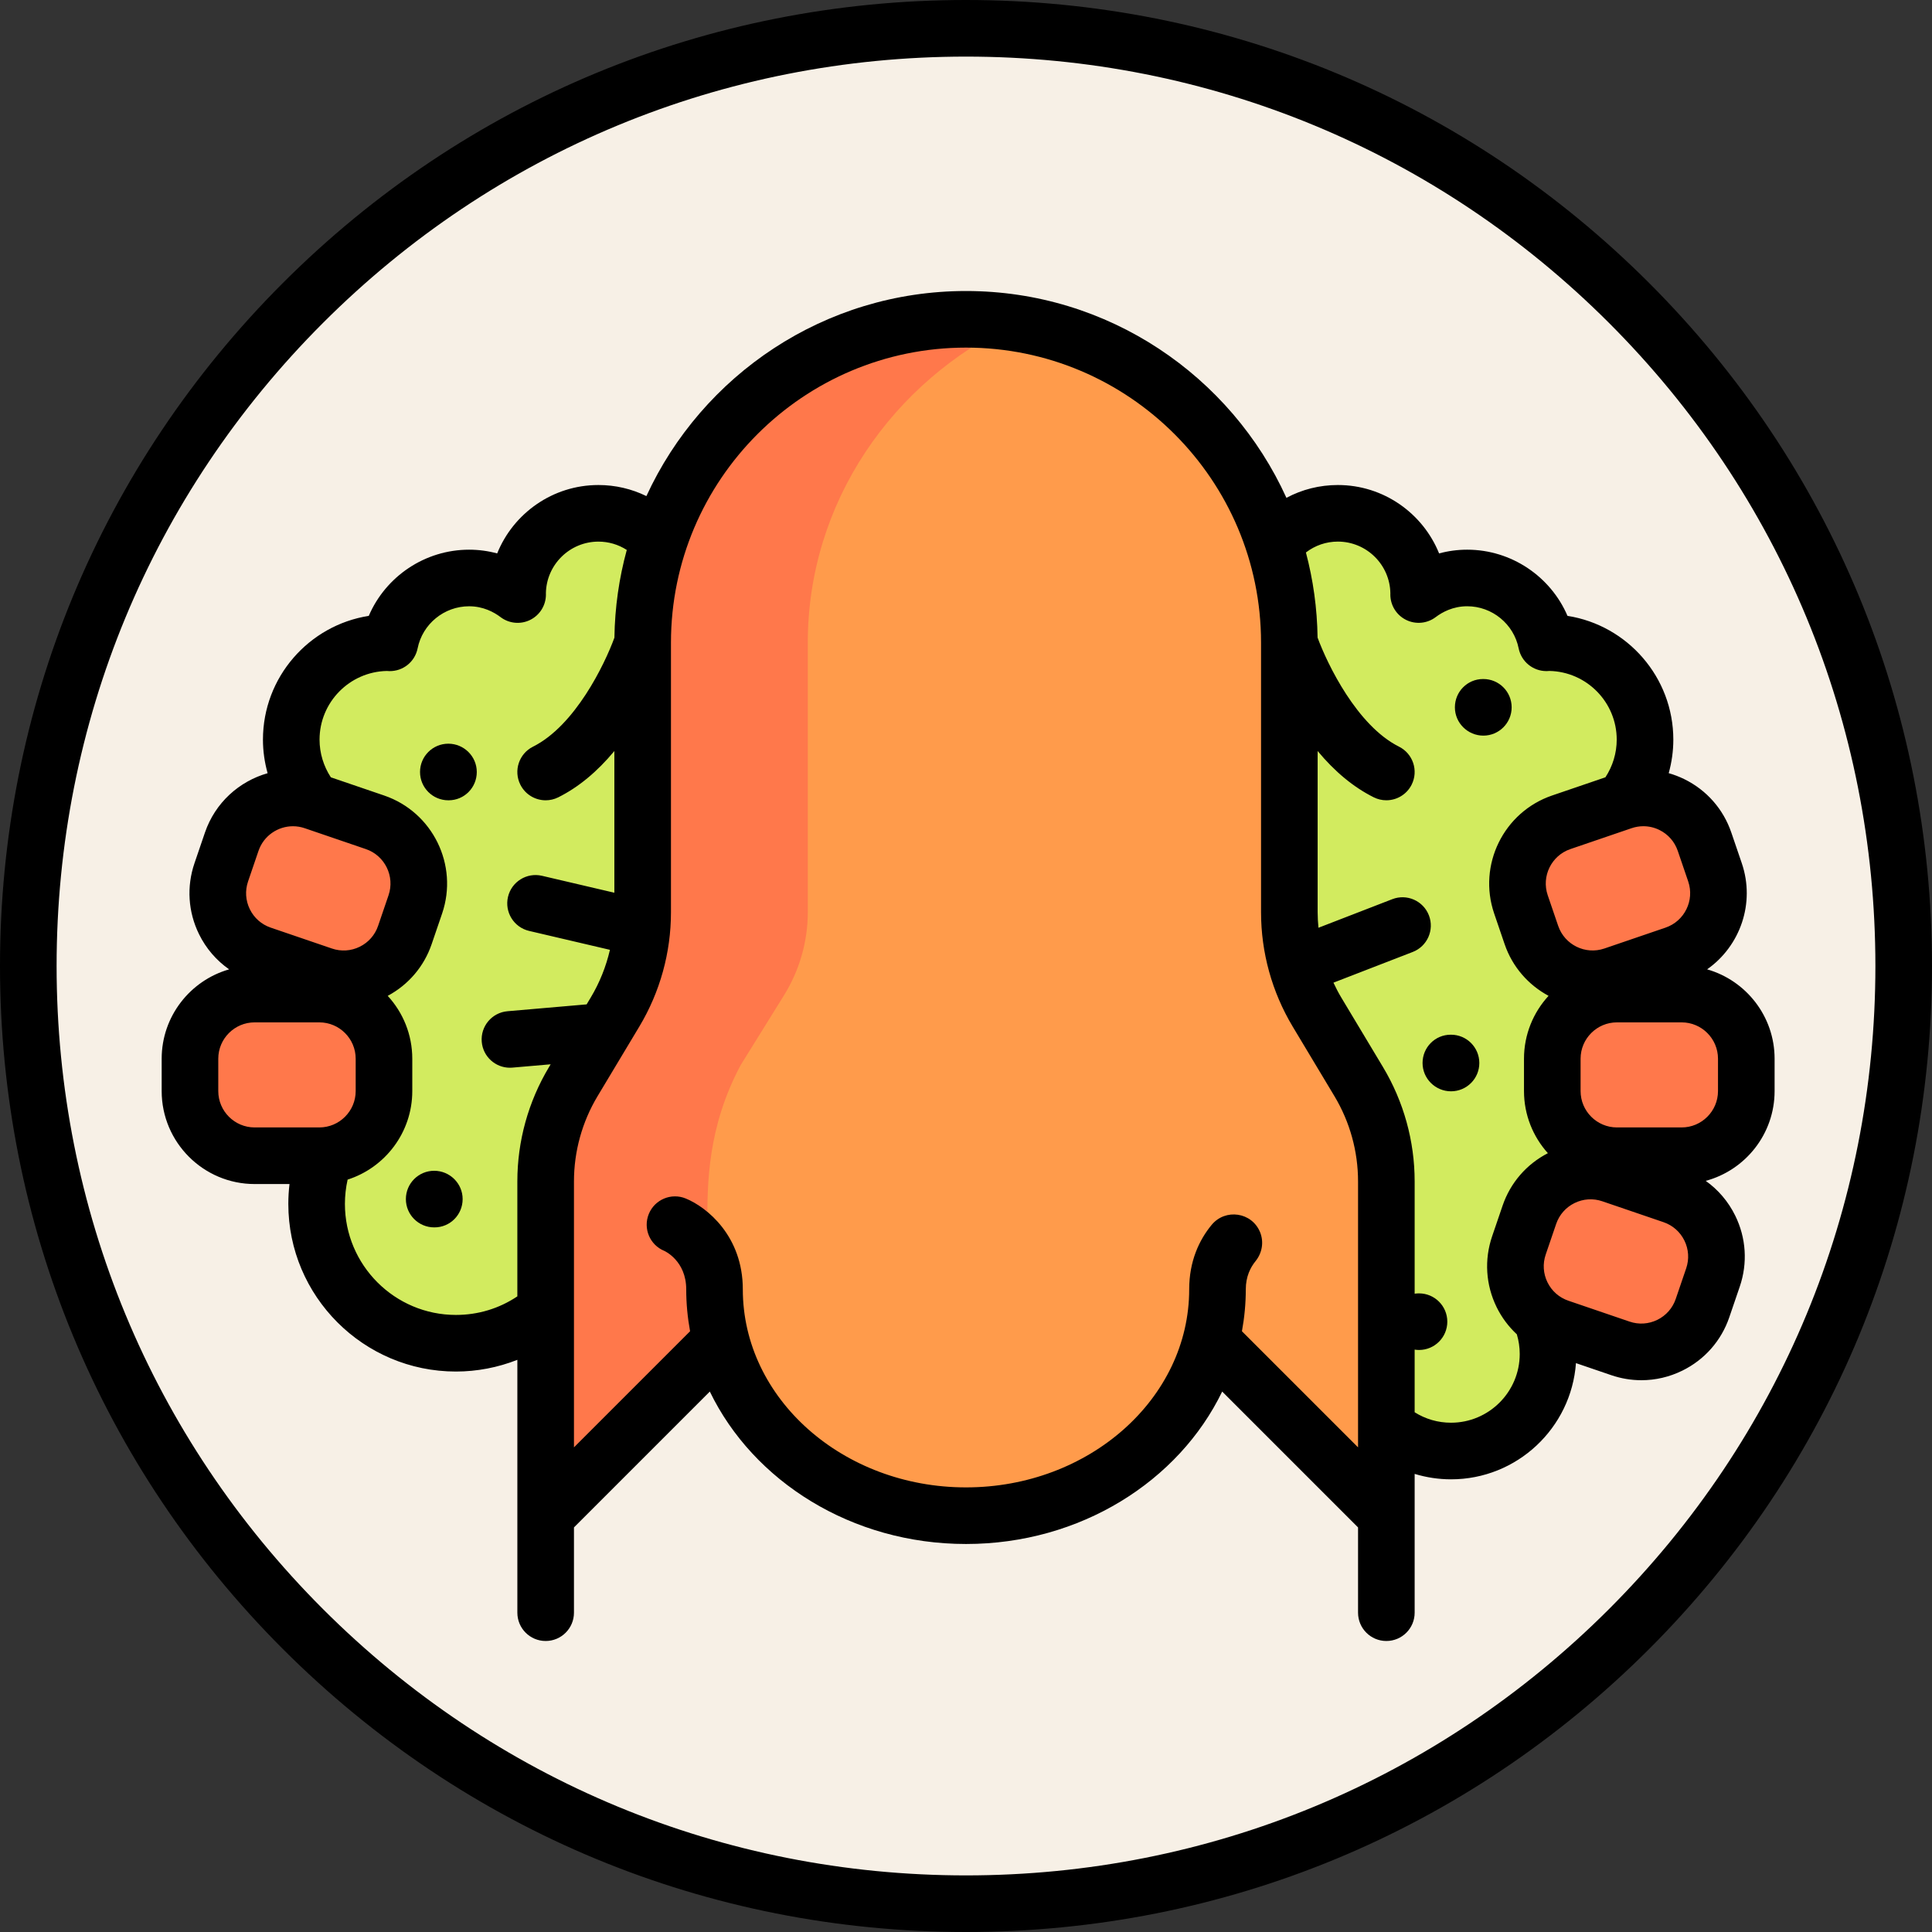<?xml version="1.0" encoding="iso-8859-1"?>
<!-- Generator: Adobe Illustrator 19.0.0, SVG Export Plug-In . SVG Version: 6.00 Build 0)  -->
<svg version="1.1" id="Capa_1" xmlns="http://www.w3.org/2000/svg" xmlns:xlink="http://www.w3.org/1999/xlink" x="0px" y="0px"
	 viewBox="0 0 512 512" style="enable-background:new 0 0 512 512;" xml:space="preserve">
<rect x="0" y="0" width="512" height="512" fill="#333333" stroke="none"/>
<circle style="fill:#F7F0E6;" cx="256" cy="256" r="248.5"/>
<g>
	<path style="fill:#D2EB5F;" d="M418.81,281.707c14.198,0,25.707-11.509,25.707-25.707c0-11.233-7.251-20.682-17.292-24.18
		c0.031-0.515,0.154-1.004,0.154-1.527c0-4.604-1.309-8.862-3.428-12.599c7.19-4.557,11.997-12.534,11.997-21.677
		c0-14.198-11.509-25.707-25.707-25.707c-0.146,0-0.281,0.04-0.427,0.043c-1.969-9.799-10.617-17.181-20.995-17.181
		c-4.85,0-9.273,1.673-12.864,4.39c0-0.036,0.01-0.07,0.01-0.106c0-11.831-9.591-21.422-21.422-21.422s-21.422,9.591-21.422,21.422
		l25.707,201.371c0,14.198,11.509,25.707,25.707,25.707s25.707-11.509,25.707-25.707c0-4.052-1.021-7.833-2.691-11.242
		c5.483-2.98,9.566-8.202,10.833-14.508c0.146,0.003,0.281,0.043,0.427,0.043c14.198,0,25.707-11.509,25.707-25.707
		S433.008,281.707,418.81,281.707z"/>
	<path style="fill:#D2EB5F;" d="M157.457,136.034c-11.831,0-21.422,9.591-21.422,21.422c0,0.036,0.01,0.07,0.01,0.106
		c-3.591-2.718-8.014-4.39-12.864-4.39c-10.379,0-19.027,7.382-20.995,17.181c-0.146-0.003-0.281-0.043-0.427-0.043
		c-14.198,0-25.707,11.509-25.707,25.707c0,10.965,6.896,20.26,16.563,23.954c-4.258,4.741-6.923,10.945-6.923,17.819
		c0,0.768,0.163,1.491,0.226,2.243c-10.631,3.153-18.435,12.882-18.435,24.535c0,14.198,11.509,25.707,25.707,25.707
		c0.102,0,0.196-0.029,0.298-0.03c-6.45,6.893-10.474,16.088-10.474,26.272c0,21.296,17.264,38.56,38.56,38.56
		s38.56-17.264,38.56-38.56l18.745-159.061C178.879,145.625,169.288,136.034,157.457,136.034z"/>
</g>
<g>
	<path style="fill:#FF784B;" d="M445.649,306.282h-17.138c-9.465,0-17.138-7.673-17.138-17.138v-8.569
		c0-9.465,7.673-17.138,17.138-17.138h17.138c9.465,0,17.138,7.673,17.138,17.138v8.569
		C462.787,298.609,455.114,306.282,445.649,306.282z"/>
	<path style="fill:#FF784B;" d="M445.458,253.871l-16.501,4.627c-9.113,2.556-18.573-2.761-21.129-11.874l-2.314-8.251
		c-2.556-9.113,2.761-18.573,11.874-21.129l16.501-4.627c9.113-2.556,18.573,2.761,21.129,11.874l2.314,8.251
		C459.888,241.856,454.572,251.316,445.458,253.871z"/>
	<path style="fill:#FF784B;" d="M414.187,353.559l16.501,4.627c9.113,2.556,18.573-2.761,21.129-11.874l2.314-8.251
		c2.556-9.113-2.761-18.573-11.874-21.129l-16.501-4.627c-9.113-2.556-18.573,2.761-21.129,11.874l-2.314,8.251
		C399.758,341.544,405.074,351.004,414.187,353.559z"/>
	<path style="fill:#FF784B;" d="M67.483,306.282h17.138c9.465,0,17.138-7.673,17.138-17.138v-8.569
		c0-9.465-7.673-17.138-17.138-17.138H67.483c-9.465,0-17.138,7.673-17.138,17.138v8.569
		C50.345,298.609,58.018,306.282,67.483,306.282z"/>
	<path style="fill:#FF784B;" d="M67.673,253.871l16.501,4.627c9.113,2.556,18.573-2.761,21.129-11.874l2.314-8.251
		c2.556-9.113-2.761-18.573-11.874-21.129l-16.501-4.627c-9.113-2.556-18.573,2.761-21.129,11.874l-2.314,8.251
		C53.244,241.856,58.56,251.316,67.673,253.871z"/>
</g>
<path style="fill:#FF9B4B;" d="M367.397,313.085c0-9.318-2.532-18.462-7.326-26.452l-11.054-18.422
	c-4.794-7.991-7.326-17.134-7.326-26.452V170.31c0-47.325-38.365-85.69-85.69-85.69s-85.69,38.364-85.69,85.69v71.449
	c0,9.318-2.532,18.462-7.326,26.452l-11.054,18.422c-4.794,7.991-7.326,17.134-7.326,26.452v88.587l46.516-46.516
	c6.845,26.553,33.372,46.516,64.88,46.516s58.035-19.964,64.88-46.516l46.516,46.516L367.397,313.085L367.397,313.085z"/>
<path style="fill:#FF784B;" d="M256,84.621c-47.325,0-85.69,38.364-85.69,85.69v71.449c0,9.318-2.532,18.462-7.326,26.452
	l-11.054,18.422c-4.794,7.991-7.326,17.134-7.326,26.452v88.587l46.437-46.437c-1.689-5.672-3.592-14.473-3.592-30.683
	c0-10.868,0-25.707,8.849-42.316l11.449-18.428c4.14-6.664,6.327-14.288,6.327-22.059v-71.44c0-37.165,22.431-69.29,54.883-84.607
	C264.721,85.059,260.416,84.621,256,84.621z"/>
<path d="M452.404,256.886c8.748-6.132,12.806-17.532,9.185-28.138l-2.769-8.109c-2.126-6.228-6.551-11.255-12.458-14.156
	c-1.343-0.659-2.728-1.184-4.137-1.587c0.799-2.875,1.223-5.86,1.223-8.879c0-16.555-12.177-30.319-28.044-32.806
	c-4.478-10.435-14.875-17.539-26.585-17.539c-2.537,0-5.032,0.335-7.443,0.99c-4.286-10.617-14.699-18.128-26.833-18.128
	c-4.833,0-9.485,1.178-13.628,3.397c-14.654-32.294-47.204-54.81-84.915-54.81c-37.53,0-69.945,22.303-84.699,54.349
	c-3.909-1.916-8.231-2.935-12.712-2.935c-12.134,0-22.547,7.511-26.833,18.128c-2.411-0.655-4.906-0.99-7.443-0.99
	c-11.71,0-22.107,7.104-26.585,17.539c-15.867,2.487-28.044,16.251-28.044,32.806c0,3.024,0.433,6.011,1.235,8.889
	c-7.514,2.139-13.898,7.797-16.608,15.733l-2.769,8.109c-2.126,6.228-1.7,12.911,1.2,18.819c1.863,3.794,4.611,6.965,7.983,9.32
	c-10.309,2.945-17.881,12.446-17.881,23.688v8.569c0,13.585,11.053,24.638,24.638,24.638h9.238
	c-0.207,1.744-0.314,3.504-0.314,5.274c0,24.491,19.925,44.415,44.416,44.415c5.599,0,11.126-1.074,16.281-3.104v67.012
	c0,4.142,3.358,7.5,7.5,7.5s7.5-3.358,7.5-7.5v-22.601l36.004-36.004c11.488,23.76,37.588,40.398,67.892,40.398
	s56.404-16.638,67.892-40.398l36.004,36.004v22.601c0,4.142,3.358,7.5,7.5,7.5s7.5-3.358,7.5-7.5v-36.781
	c3.108,0.943,6.357,1.437,9.638,1.437c17.498,0,31.869-13.608,33.109-30.796l9.363,3.197c2.611,0.892,5.302,1.334,7.982,1.334
	c3.713,0,7.406-0.85,10.836-2.534c5.908-2.9,10.333-7.927,12.458-14.156l2.769-8.109c2.126-6.228,1.701-12.912-1.2-18.819
	c-1.833-3.734-4.52-6.87-7.819-9.214c10.5-2.82,18.253-12.417,18.253-23.794v-8.569
	C470.287,269.332,462.714,259.831,452.404,256.886z M447.394,233.595c1.717,5.029-0.978,10.518-6.007,12.235l-16.219,5.538
	c-5.031,1.717-10.519-0.978-12.235-6.007l-2.769-8.11c-1.717-5.029,0.978-10.518,6.007-12.235l16.219-5.538
	c1.021-0.349,2.074-0.522,3.122-0.522c1.453,0,2.897,0.333,4.239,0.991c2.311,1.135,4.042,3.101,4.874,5.538L447.394,233.595z
	 M65.738,233.595l2.769-8.109c1.366-4.001,5.12-6.525,9.129-6.525c1.03,0,2.078,0.167,3.106,0.518l16.219,5.538
	c5.029,1.717,7.724,7.206,6.007,12.235l-2.769,8.11c-0.832,2.436-2.563,4.403-4.874,5.537s-4.924,1.301-7.361,0.469l-16.219-5.538
	c-2.437-0.832-4.403-2.563-5.537-4.873C65.073,238.646,64.906,236.031,65.738,233.595z M57.845,289.144v-8.569
	c0-5.314,4.324-9.638,9.638-9.638h17.138c5.314,0,9.638,4.323,9.638,9.638v8.569c0,5.314-4.324,9.638-9.638,9.638H67.483
	C62.168,298.782,57.845,294.458,57.845,289.144z M120.822,348.471c-16.22,0-29.416-13.196-29.416-29.415
	c0-2.183,0.245-4.341,0.715-6.446c9.928-3.181,17.137-12.496,17.137-23.466v-8.569c0-6.42-2.471-12.273-6.508-16.663
	c5.491-2.953,9.618-7.773,11.643-13.705l2.769-8.11c4.39-12.856-2.499-26.887-15.355-31.277l-14.129-4.824
	c-1.934-2.95-2.994-6.422-2.994-9.98c0-9.916,7.967-18.005,17.836-18.203c0.195,0.019,0.415,0.033,0.66,0.038
	c3.653,0.054,6.777-2.468,7.491-6.022c1.299-6.465,7.036-11.158,13.642-11.158c3.756,0,6.607,1.561,8.338,2.871
	c2.27,1.718,5.317,2.003,7.865,0.735c2.549-1.268,4.161-3.869,4.161-6.716c0-0.118-0.002-0.236-0.008-0.354
	c0.133-7.563,6.327-13.674,13.92-13.674c2.707,0,5.292,0.776,7.515,2.208c-2.031,7.423-3.164,15.211-3.276,23.243
	c-2.568,7.045-10.392,23.299-21.578,28.892c-3.705,1.853-5.207,6.358-3.354,10.063c1.314,2.628,3.962,4.147,6.714,4.147
	c1.127,0,2.272-0.255,3.348-0.793c5.329-2.664,10.297-6.771,14.853-12.261v37.549l-19.176-4.488
	c-4.032-0.943-8.067,1.561-9.012,5.594c-0.944,4.033,1.561,8.068,5.594,9.012l21.426,5.014c-1.032,4.432-2.729,8.702-5.09,12.638
	l-1.091,1.818l-20.967,1.816c-4.126,0.357-7.182,3.992-6.825,8.119c0.338,3.907,3.614,6.853,7.464,6.853
	c0.216,0,0.436-0.01,0.656-0.029l10.143-0.879l-0.434,0.723c-5.492,9.154-8.396,19.635-8.396,30.311v30.466
	C132.287,346.773,126.715,348.471,120.822,348.471z M329.126,352.795c0.661-3.615,1.022-7.322,1.022-11.105
	c0-3.389,1.239-5.823,2.573-7.46c1.771-2.173,2.268-5.11,1.207-7.705l0,0c-2.167-5.297-9.187-6.331-12.832-1.919
	c-3.315,4.013-5.948,9.654-5.948,17.084c0,28.939-26.533,52.483-59.147,52.483s-59.147-23.544-59.147-52.483
	c0-14.121-9.513-21.78-15.133-24.08c-3.834-1.569-8.213,0.268-9.781,4.102c-1.568,3.834,0.268,8.213,4.102,9.781
	c0.058,0.024,5.813,2.591,5.813,10.196c0,3.783,0.361,7.49,1.022,11.105l-30.771,30.771v-70.48c0-7.959,2.163-15.769,6.258-22.594
	l11.053-18.422c5.494-9.156,8.396-19.633,8.396-30.31v-71.292c0-0.008,0-0.016,0-0.024v-0.133c0-43.114,35.076-78.19,78.189-78.19
	s78.189,35.076,78.189,78.19v0.133c0,0.008,0,0.016,0,0.024v71.292c0,10.677,2.902,21.154,8.395,30.309l11.054,18.424
	c4.095,6.825,6.258,14.634,6.258,22.593v70.48L329.126,352.795z M384.535,377.034c-3.471,0-6.759-0.962-9.638-2.772V357.66
	c0.378,0.059,0.761,0.098,1.155,0.098c4.142,0,7.5-3.358,7.5-7.5s-3.358-7.5-7.5-7.5h-0.086c-0.364,0-0.719,0.035-1.069,0.085
	v-29.758c0-10.676-2.903-21.157-8.396-30.311l-11.053-18.422c-0.766-1.276-1.441-2.596-2.07-3.936l21.01-8.134
	c3.863-1.495,5.782-5.839,4.287-9.702c-1.495-3.863-5.839-5.783-9.702-4.287l-19.567,7.575c-0.128-1.364-0.217-2.733-0.217-4.11
	v-42.726c4.556,5.489,9.524,9.596,14.853,12.261c1.077,0.538,2.221,0.793,3.348,0.793c2.751,0,5.4-1.52,6.714-4.147
	c1.853-3.705,0.351-8.21-3.354-10.063c-11.115-5.558-18.984-21.841-21.578-28.901c-0.11-7.785-1.177-15.342-3.093-22.559
	c2.419-1.862,5.36-2.884,8.463-2.884c7.599,0,13.795,6.119,13.92,13.688c-0.005,0.116-0.008,0.23-0.008,0.34
	c0,2.847,1.612,5.448,4.161,6.716s5.596,0.983,7.865-0.735c1.73-1.31,4.582-2.871,8.338-2.871c6.606,0,12.343,4.693,13.642,11.158
	c0.705,3.508,3.786,6.023,7.352,6.023c0.046,0,0.093,0,0.14-0.001c0.244-0.005,0.463-0.019,0.659-0.038
	c9.869,0.198,17.837,8.288,17.837,18.203c0,3.558-1.06,7.03-2.994,9.98l-14.129,4.824c-12.856,4.389-19.745,18.42-15.355,31.277
	l2.769,8.11c2.087,6.113,6.362,10.86,11.645,13.704c-4.038,4.39-6.509,10.243-6.509,16.663v8.569c0,6.324,2.397,12.098,6.329,16.465
	c-5.672,2.933-9.93,7.841-12,13.902l-2.769,8.109c-2.126,6.228-1.701,12.911,1.2,18.819c1.348,2.745,3.171,5.153,5.345,7.176
	c0.501,1.682,0.764,3.433,0.764,5.212C402.741,368.867,394.574,377.034,384.535,377.034z M446.857,336.124l-2.769,8.109
	c-0.832,2.436-2.563,4.403-4.874,5.537s-4.925,1.302-7.362,0.469l-16.218-5.537c-2.437-0.832-4.403-2.563-5.538-4.874
	c-1.134-2.311-1.301-4.925-0.469-7.362l2.769-8.109c0.832-2.436,2.563-4.403,4.874-5.537s4.924-1.302,7.362-0.469l16.218,5.537
	c2.437,0.832,4.403,2.563,5.538,4.874C447.522,331.073,447.689,333.688,446.857,336.124z M455.287,289.144
	c0,5.314-4.324,9.638-9.638,9.638h-17.138c-5.314,0-9.638-4.323-9.638-9.638v-8.569c0-5.314,4.324-9.638,9.638-9.638h17.138
	c5.314,0,9.638,4.323,9.638,9.638V289.144z"/>
<path d="M400.604,187.448c0-4.142-3.358-7.5-7.5-7.5h-0.086c-4.142,0-7.457,3.358-7.457,7.5s3.401,7.5,7.543,7.5
	S400.604,191.59,400.604,187.448z"/>
<path d="M384.535,274.207h-0.086c-4.142,0-7.457,3.358-7.457,7.5s3.401,7.5,7.543,7.5s7.5-3.358,7.5-7.5
	S388.677,274.207,384.535,274.207z"/>
<path d="M118.811,197.086c-4.142,0-7.5,3.358-7.5,7.5s3.358,7.5,7.5,7.5h0.085c4.142,0,7.457-3.358,7.457-7.5
	S122.953,197.086,118.811,197.086z"/>
<path d="M115.062,310.268c-4.142,0-7.5,3.358-7.5,7.5s3.358,7.5,7.5,7.5h0.085c4.142,0,7.457-3.358,7.457-7.5
	S119.204,310.268,115.062,310.268z"/>
<path d="M437.02,74.981C388.667,26.629,324.38,0,256,0S123.333,26.629,74.98,74.981C26.629,123.333,0,187.62,0,256
	s26.629,132.667,74.98,181.02C123.333,485.371,187.62,512,256,512s132.667-26.629,181.02-74.98C485.371,388.667,512,324.38,512,256
	S485.371,123.333,437.02,74.981z M426.413,426.413C380.894,471.932,320.374,497,256,497s-124.894-25.068-170.413-70.587
	S15,320.374,15,256S40.068,131.106,85.587,85.587S191.626,15,256,15s124.894,25.068,170.413,70.587S497,191.626,497,256
	S471.932,380.894,426.413,426.413z"/>
<g>
</g>
<g>
</g>
<g>
</g>
<g>
</g>
<g>
</g>
<g>
</g>
<g>
</g>
<g>
</g>
<g>
</g>
<g>
</g>
<g>
</g>
<g>
</g>
<g>
</g>
<g>
</g>
<g>
</g>
</svg>
